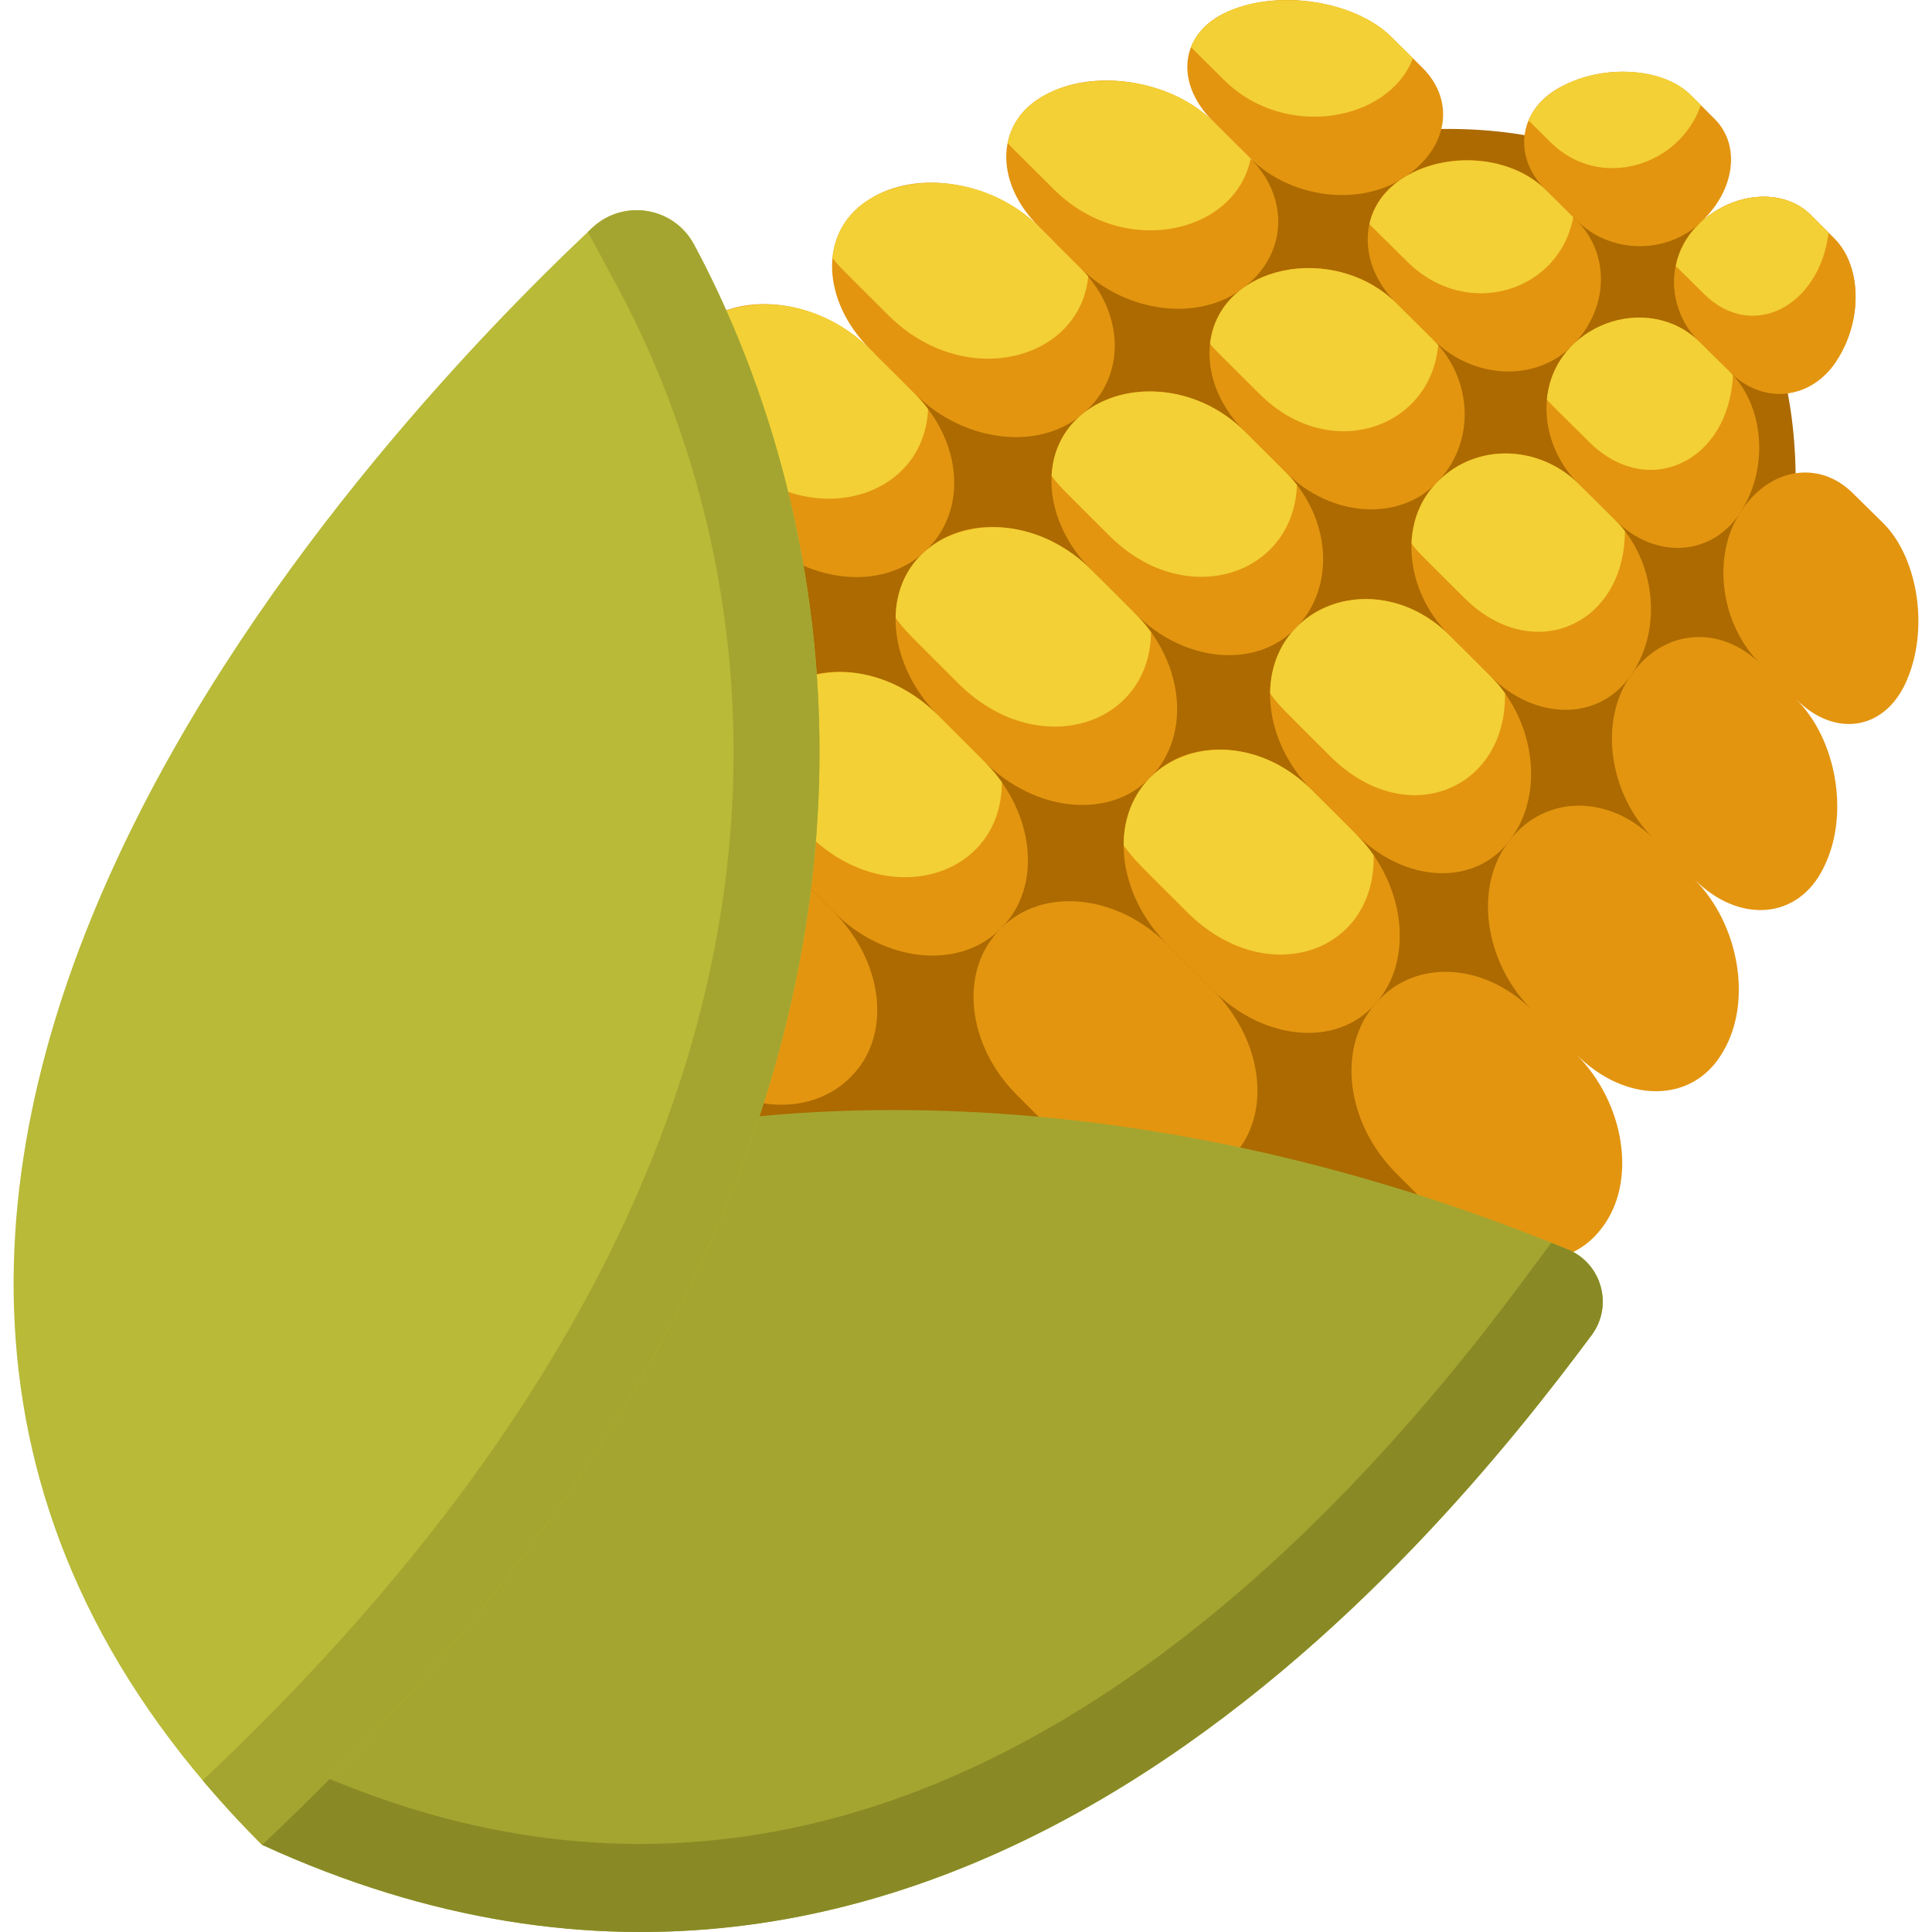 <?xml version="1.0" encoding="iso-8859-1"?>
<!-- Generator: Adobe Illustrator 19.0.0, SVG Export Plug-In . SVG Version: 6.00 Build 0)  -->
<svg version="1.1" id="Capa_1" xmlns="http://www.w3.org/2000/svg" xmlns:xlink="http://www.w3.org/1999/xlink" x="0px" y="0px"
	 viewBox="0 0 512 512" style="enable-background:new 0 0 512 512;" xml:space="preserve">
<path style="fill:#AC6A00;" d="M362.728,343.511c107.695-107.645,141.853-230.793,88.005-284.614s-175.31-17.938-283.004,89.707
	S23.844,377.969,77.691,431.79S255.033,451.156,362.728,343.511z"/>
<g>
	<path style="fill:#E39510;" d="M309.386,250.313c4.042,4.042,8.087,8.084,12.129,12.126c13.411,13.414,32.869,15.184,42.954,3.581
		c0.117-0.134,0.236-0.269,0.352-0.403c10.061-11.631,7.41-31.701-5.419-44.516c-3.893-3.892-7.789-7.782-11.684-11.675
		c-12.842-12.829-31.897-14.471-42.687-3.582c-0.126,0.128-0.249,0.254-0.374,0.381
		C293.899,217.144,295.964,236.899,309.386,250.313z"/>
	<path style="fill:#E39510;" d="M269.487,290.195c4.043,4.041,8.088,8.083,12.132,12.123c13.369,13.36,33.426,15.737,44.357,4.838
		c0.128-0.128,0.252-0.252,0.38-0.38c10.905-10.927,8.528-30.973-4.839-44.337c-4.043-4.041-8.086-8.085-12.129-12.126
		c-13.374-13.373-33.031-15.349-43.968-4.446c-0.127,0.127-0.253,0.253-0.38,0.38C254.13,257.18,256.108,276.827,269.487,290.195z"
		/>
	<path style="fill:#E39510;" d="M450.733,58.897c0.104-0.096,0.21-0.193,0.314-0.288c8.845-8.491,10.199-20.216,3.39-27.05
		c-2.116-2.115-4.232-4.23-6.348-6.345c-6.811-6.809-21.729-8.465-33.444-2.716c-0.134,0.069-0.268,0.138-0.401,0.206
		c-11.696,5.754-13.786,18.549-4.592,27.629c2.722,2.693,5.442,5.386,8.161,8.076C426.992,67.505,441.874,67.369,450.733,58.897z"/>
	<path style="fill:#E39510;" d="M347.72,209.426c3.895,3.892,7.79,7.784,11.684,11.675c12.963,12.965,31.335,13.861,40.518,1.804
		c0.108-0.139,0.215-0.278,0.322-0.417c9.163-12.083,6.575-31.52-5.272-43.323c-3.611-3.596-7.222-7.195-10.835-10.793
		c-11.869-11.815-29.881-12.952-40.407-2.286c-0.122,0.126-0.242,0.249-0.363,0.375C332.868,177.15,334.743,196.466,347.72,209.426z
		"/>
</g>
<path id="SVGCleanerId_0" style="fill:#E39510;" d="M487.119,94.923c0.076-0.123,0.153-0.246,0.23-0.37
	c6.418-10.786,5.636-24.433-1.174-31.273c-2.116-2.115-4.232-4.23-6.348-6.345c-6.819-6.821-19.548-6.459-28.78,1.672
	c-0.104,0.095-0.209,0.193-0.314,0.288c-9.211,8.133-9.499,22.692-0.346,31.713c2.71,2.676,5.418,5.351,8.125,8.024
	C467.645,107.67,480.691,105.697,487.119,94.923z"/>
<g>
	<path id="SVGCleanerId_0_1_" style="fill:#E39510;" d="M487.119,94.923c0.076-0.123,0.153-0.246,0.23-0.37
		c6.418-10.786,5.636-24.433-1.174-31.273c-2.116-2.115-4.232-4.23-6.348-6.345c-6.819-6.821-19.548-6.459-28.78,1.672
		c-0.104,0.095-0.209,0.193-0.314,0.288c-9.211,8.133-9.499,22.692-0.346,31.713c2.71,2.676,5.418,5.351,8.125,8.024
		C467.645,107.67,480.691,105.697,487.119,94.923z"/>
</g>
<g>
	<path style="fill:#E39510;" d="M384.137,168.372c3.613,3.599,7.225,7.197,10.835,10.793c12.064,12.031,28.957,11.907,37.232-0.23
		c0.097-0.139,0.195-0.278,0.293-0.418c8.258-12.16,6.042-30.29-4.445-40.68c-3.209-3.179-6.419-6.361-9.632-9.545
		c-10.508-10.403-27.096-10.958-37.268-0.791c-0.115,0.119-0.234,0.24-0.349,0.358C370.656,138.043,372.056,156.345,384.137,168.372
		z"/>
	<path style="fill:#E39510;" d="M418.419,128.293c3.212,3.184,6.423,6.364,9.632,9.545c10.767,10.689,25.872,9.549,33.238-2.184
		c0.087-0.134,0.175-0.27,0.262-0.403c7.349-11.749,5.76-27.924-3.038-36.617c-2.708-2.672-5.415-5.349-8.125-8.024
		c-8.812-8.697-23.632-8.713-33.373,0.622c-0.111,0.11-0.223,0.22-0.334,0.331C406.962,100.907,407.63,117.614,418.419,128.293z"/>
	<path style="fill:#E39510;" d="M300.935,162.705c-3.901-3.895-7.805-7.79-11.708-11.685c-12.867-12.837-32.678-15.254-44.053-4.961
		c-0.131,0.119-0.263,0.24-0.395,0.361c-11.345,10.314-9.481,29.859,3.945,43.266c4.044,4.041,8.09,8.084,12.135,12.125
		c13.421,13.417,33.102,15.396,43.801,4.415c0.125-0.127,0.249-0.254,0.374-0.381C315.708,194.832,313.799,175.54,300.935,162.705z"
		/>
	<path style="fill:#E39510;" d="M379.788,90.004c-3.226-3.199-6.454-6.398-9.683-9.6c-10.557-10.461-28.736-12.637-40.545-4.153
		c-0.136,0.1-0.27,0.199-0.406,0.3c-11.785,8.5-11.45,25.694,0.677,37.752c3.627,3.611,7.253,7.22,10.879,10.827
		c12.111,12.073,30.168,13.146,40.093,2.73c0.116-0.118,0.234-0.24,0.349-0.358C391.056,117.059,390.336,100.459,379.788,90.004z"/>
	<path style="fill:#E39510;" d="M417.815,58.409c-2.72-2.689-5.439-5.383-8.161-8.076c-8.846-8.747-25.577-10.659-37.405-3.414
		c-0.136,0.087-0.271,0.172-0.406,0.258c-11.804,7.254-12.582,22.489-1.738,33.227c3.229,3.203,6.456,6.403,9.683,9.6
		c10.825,10.751,27.464,11.2,36.893,1.558c0.11-0.11,0.223-0.22,0.334-0.331C426.427,81.566,426.652,67.161,417.815,58.409z"/>
	<path style="fill:#E39510;" d="M260.86,201.81c-4.044-4.042-8.09-8.083-12.134-12.125c-13.377-13.366-33.311-15.628-44.243-4.725
		c-0.128,0.128-0.254,0.253-0.379,0.379c-10.905,10.926-8.644,30.853,4.728,44.223c4.043,4.042,8.087,8.086,12.13,12.128
		c13.374,13.373,33.139,15.462,44.078,4.558c0.127-0.127,0.252-0.252,0.38-0.38C276.326,234.935,274.239,215.176,260.86,201.81z"/>
	<path style="fill:#E39510;" d="M220.961,241.69c-4.042-4.043-8.088-8.085-12.13-12.128c-13.414-13.418-32.967-15.284-43.286-3.943
		c-0.12,0.131-0.24,0.262-0.361,0.394c-10.297,11.367-7.88,31.173,4.964,44.032c3.896,3.902,7.795,7.802,11.69,11.703
		c12.842,12.856,32.141,14.767,43.158,4.097c0.128-0.125,0.253-0.248,0.381-0.374C236.365,274.775,234.385,255.104,220.961,241.69z"
		/>
	<path style="fill:#E39510;" d="M340.71,125.13c-3.624-3.609-7.251-7.217-10.879-10.827c-11.913-11.851-31.13-14.22-42.789-4.728
		c-0.134,0.111-0.268,0.223-0.403,0.334c-11.636,9.514-10.409,28.145,2.588,41.111c3.903,3.895,7.805,7.791,11.708,11.685
		c12.991,12.978,32.08,14.596,42.432,3.755c0.122-0.126,0.243-0.25,0.363-0.375C354.06,155.213,352.613,136.977,340.71,125.13z"/>
	<path style="fill:#E39510;" d="M424.211,325.802c0.109-0.141,0.221-0.284,0.33-0.424c9.421-12.267,6.004-33.137-6.79-45.935
		c12.936,12.95,30.564,13.102,38.551-0.205c0.094-0.154,0.188-0.307,0.281-0.46c7.968-13.331,4.227-34.002-7.568-45.754
		c12.012,11.995,27.729,10.634,34.343-3.254c0.077-0.16,0.157-0.319,0.235-0.479c6.6-13.91,2.897-33.584-7.531-43.904
		c10.709,10.627,24.283,7.876,29.603-5.941c0.063-0.159,0.127-0.316,0.191-0.476c5.31-13.83,1.932-31.739-6.825-40.373
		c-2.695-2.655-5.392-5.312-8.09-7.971c-8.778-8.645-21.716-6.799-29.391,4.626c-0.088,0.135-0.174,0.269-0.262,0.403
		c-7.654,11.435-5.543,29.627,5.191,40.246c-10.456-10.341-25.458-9.262-33.984,2.618c-0.097,0.139-0.196,0.279-0.293,0.418
		c-8.5,11.899-6.017,31.339,6.02,43.331c-11.823-11.777-28.617-11.65-37.98,0.221c-0.108,0.139-0.214,0.277-0.322,0.417
		c-9.334,11.901-6.788,31.922,6.17,44.874c-12.817-12.82-31.088-13.667-41.269-2.161c-0.117,0.134-0.235,0.268-0.352,0.403
		c-10.15,11.541-7.872,31.507,5.552,44.927c4.041,4.042,8.083,8.085,12.123,12.127C395.551,336.484,414.768,338.045,424.211,325.802
		z"/>
	<path style="fill:#E39510;" d="M242.346,104.261c-3.91-3.898-7.821-7.795-11.732-11.695c-12.891-12.844-33.44-16.009-45.367-6.304
		c-0.139,0.114-0.275,0.226-0.413,0.34c-11.907,9.727-10.22,29.057,3.203,42.459c4.048,4.04,8.093,8.084,12.14,12.124
		c13.43,13.42,33.316,15.608,44.605,5.232c0.132-0.121,0.263-0.24,0.395-0.361C256.433,135.651,255.24,117.115,242.346,104.261z"/>
	<path style="fill:#E39510;" d="M286.231,70.925c-3.639-3.619-7.278-7.241-10.922-10.86c-11.958-11.884-32.357-15.458-45.127-7.102
		c-0.147,0.098-0.295,0.196-0.442,0.295c-12.746,8.372-12.146,26.34,0.873,39.31c3.912,3.898,7.822,7.796,11.732,11.695
		c13.018,12.99,32.798,15.311,44.294,5.647c0.134-0.111,0.269-0.223,0.403-0.334C298.509,99.882,298.188,82.816,286.231,70.925z"/>
	<path style="fill:#E39510;" d="M331.275,41.894c-3.243-3.216-6.487-6.435-9.732-9.655c-10.61-10.517-30.377-14.301-43.815-7.465
		c-0.155,0.08-0.309,0.162-0.463,0.242c-13.416,6.85-14.121,22.959-1.954,35.049c3.642,3.621,7.283,7.24,10.922,10.86
		c12.159,12.11,31.357,14.354,42.924,5.626c0.136-0.1,0.271-0.2,0.406-0.3C341.102,67.495,341.88,52.416,331.275,41.894z"/>
	<path style="fill:#E39510;" d="M376.938,17.926c-2.73-2.708-5.463-5.417-8.197-8.127c-8.879-8.798-27.555-12.629-41.485-7.48
		c-0.16,0.062-0.32,0.124-0.48,0.185c-13.912,5.161-16.13,18.94-5.235,29.734c3.245,3.22,6.489,6.439,9.732,9.655
		c10.884,10.812,29.056,12.832,40.569,5.283c0.136-0.087,0.271-0.172,0.406-0.258C383.741,39.344,385.816,26.735,376.938,17.926z"/>
</g>
<g>
	<path style="fill:#F3D035;" d="M297.782,224.014c2.706,3.854,3.811,4.701,16.828,17.716c20.729,20.734,49.933,11.09,49.432-15.061
		c-2.655-3.836-3.625-4.552-16.322-17.244C327.692,189.418,297.779,199.09,297.782,224.014z"/>
	<path style="fill:#F3D035;" d="M410.91,37.7c13.147,13.033,34.276,6.244,39.823-9.846c-0.881-0.88-1.762-1.761-2.641-2.64
		c-10.62-10.62-37.227-7.132-43.007,6.722C407.026,33.857,408.969,35.779,410.91,37.7z"/>
	<path style="fill:#F3D035;" d="M384.137,168.372c-18.58-18.497-47.324-8.631-47.543,15.383c2.396,3.332,3.074,3.819,15.904,16.637
		c20.109,20.112,46.809,8.905,46.344-16.655C396.617,180.621,396.044,180.23,384.137,168.372z"/>
	<path style="fill:#F3D035;" d="M451.606,77.924c12.725,12.591,30.547,3.295,32.986-16.226c-1.589-1.588-3.177-3.175-4.765-4.763
		c-10.572-10.575-32.524-2.606-35.729,13.575C446.603,72.983,449.106,75.455,451.606,77.924z"/>
	<path style="fill:#F3D035;" d="M418.419,128.293c-10.508-10.402-27.096-10.958-37.268-0.791c-0.115,0.119-0.234,0.24-0.349,0.358
		c-4.294,4.309-6.512,10.074-6.735,16.201c1.842,2.403,2.058,2.502,13.999,14.395c18.054,18.006,42.512,7.283,42.548-17.714
		C429.041,138.712,428.988,138.764,418.419,128.293z"/>
	<path style="fill:#F3D035;" d="M421.146,117.128c15.575,15.463,37.036,5.272,38.105-17.686c-0.956-1.043,1.098,0.998-8.863-8.833
		c-13.637-13.458-38.591-4.646-40.442,15.289C411.024,107.144,410.586,106.667,421.146,117.128z"/>
	<path style="fill:#F3D035;" d="M289.227,151.021c-20.056-20.009-51.493-12.06-51.882,12.691c2.575,3.597,3.579,4.369,16.608,17.389
		c20.798,20.793,50.826,11.506,51.087-13.581C302.639,164.201,301.84,163.604,289.227,151.021z"/>
	<path style="fill:#F3D035;" d="M333.804,104.42c18.539,18.48,45.352,9.187,47.337-12.97c-0.994-1.129-0.37-0.47-11.035-11.047
		c-16.528-16.379-47.101-10.276-49.436,10.722C322.054,92.79,321.719,92.396,333.804,104.42z"/>
	<path style="fill:#F3D035;" d="M372.882,69.294c15.934,15.824,40.376,7.957,44.056-11.754c-2.427-2.4-4.854-4.804-7.283-7.207
		c-13.772-13.618-42.81-8.822-46.75,9.056C363.749,60.248,360.802,57.321,372.882,69.294z"/>
	<path style="fill:#F3D035;" d="M248.725,189.684c-20.755-20.738-51.607-12.071-51.545,13.507c2.72,3.891,3.814,4.734,16.874,17.79
		c20.769,20.766,51.41,11.684,51.45-13.655C262.876,203.596,261.96,202.911,248.725,189.684z"/>
	<path style="fill:#F3D035;" d="M294.029,141.996c19.996,19.976,48.804,10.62,49.679-13.468c-1.793-2.318-1.98-2.388-13.878-14.227
		c-18.67-18.573-49.975-11.396-51.152,11.824C280.833,128.98,281.291,129.292,294.029,141.996z"/>
	<path style="fill:#F3D035;" d="M193.27,120.478c20.879,20.863,51.665,11.926,52.675-12.082c-2.115-2.801-2.454-2.993-15.331-15.829
		c-20.084-20.013-52.954-13.723-53.747,10.804C179.285,106.692,179.899,107.128,193.27,120.478z"/>
	<path style="fill:#F3D035;" d="M235.44,83.552c20.12,20.075,50.726,12.106,52.954-10.269c-1.302-1.557-1.194-1.406-13.084-13.218
		c-18.775-18.66-52.55-14.075-54.694,8.322C222.483,70.748,222.517,70.671,235.44,83.552z"/>
	<path style="fill:#F3D035;" d="M279.326,50.216c18.598,18.522,48.115,11.659,52.105-8.161c-0.61-0.614-9.274-9.207-9.888-9.817
		c-16.593-16.448-50.579-13.957-54.508,5.67C268.073,39.063,267.262,38.215,279.326,50.216z"/>
	<path style="fill:#F3D035;" d="M324.368,21.185c16.207,16.099,43.802,10.89,50.059-5.748c-1.894-1.878-3.789-3.756-5.685-5.636
		c-13.718-13.592-46.92-13.271-53.118,2.71C318.54,15.403,321.455,18.295,324.368,21.185z"/>
</g>
<path style="fill:#A4A530;" d="M415.488,331.117c-147.905-60.823-255.884-28.212-255.884-28.212L69.417,488.88
	c180.126,82.721,310.571-78.837,352.378-135.056C427.601,346.015,424.489,334.818,415.488,331.117z"/>
<path style="fill:#898A25;" d="M415.488,331.117c-1.466-0.603-2.922-1.181-4.379-1.766l-7.913,10.641
	c-54.283,72.997-134.466,148.682-233.602,148.671c-28.502-0.003-58.592-6.27-90.056-20.649L69.419,488.88
	c180.126,82.721,310.571-78.837,352.378-135.056C427.601,346.015,424.489,334.818,415.488,331.117z"/>
<path style="fill:#B8BA38;" d="M183.882,64.732c29.752,55.18,94.459,227.331-114.463,424.148
	C-97.24,322.3,98.173,115.64,156.925,60.397C165.16,52.652,178.516,54.782,183.882,64.732z"/>
<path style="fill:#A4A530;" d="M183.882,64.732c-5.365-9.949-18.721-12.08-26.958-4.335c-0.372,0.35-0.753,0.71-1.136,1.072
	l7.691,14.264c31.457,58.34,83.706,213.694-109.757,396.087c4.834,5.728,10.049,11.418,15.696,17.061
	C278.341,292.063,213.633,119.911,183.882,64.732z"/>
<g>
</g>
<g>
</g>
<g>
</g>
<g>
</g>
<g>
</g>
<g>
</g>
<g>
</g>
<g>
</g>
<g>
</g>
<g>
</g>
<g>
</g>
<g>
</g>
<g>
</g>
<g>
</g>
<g>
</g>
</svg>
